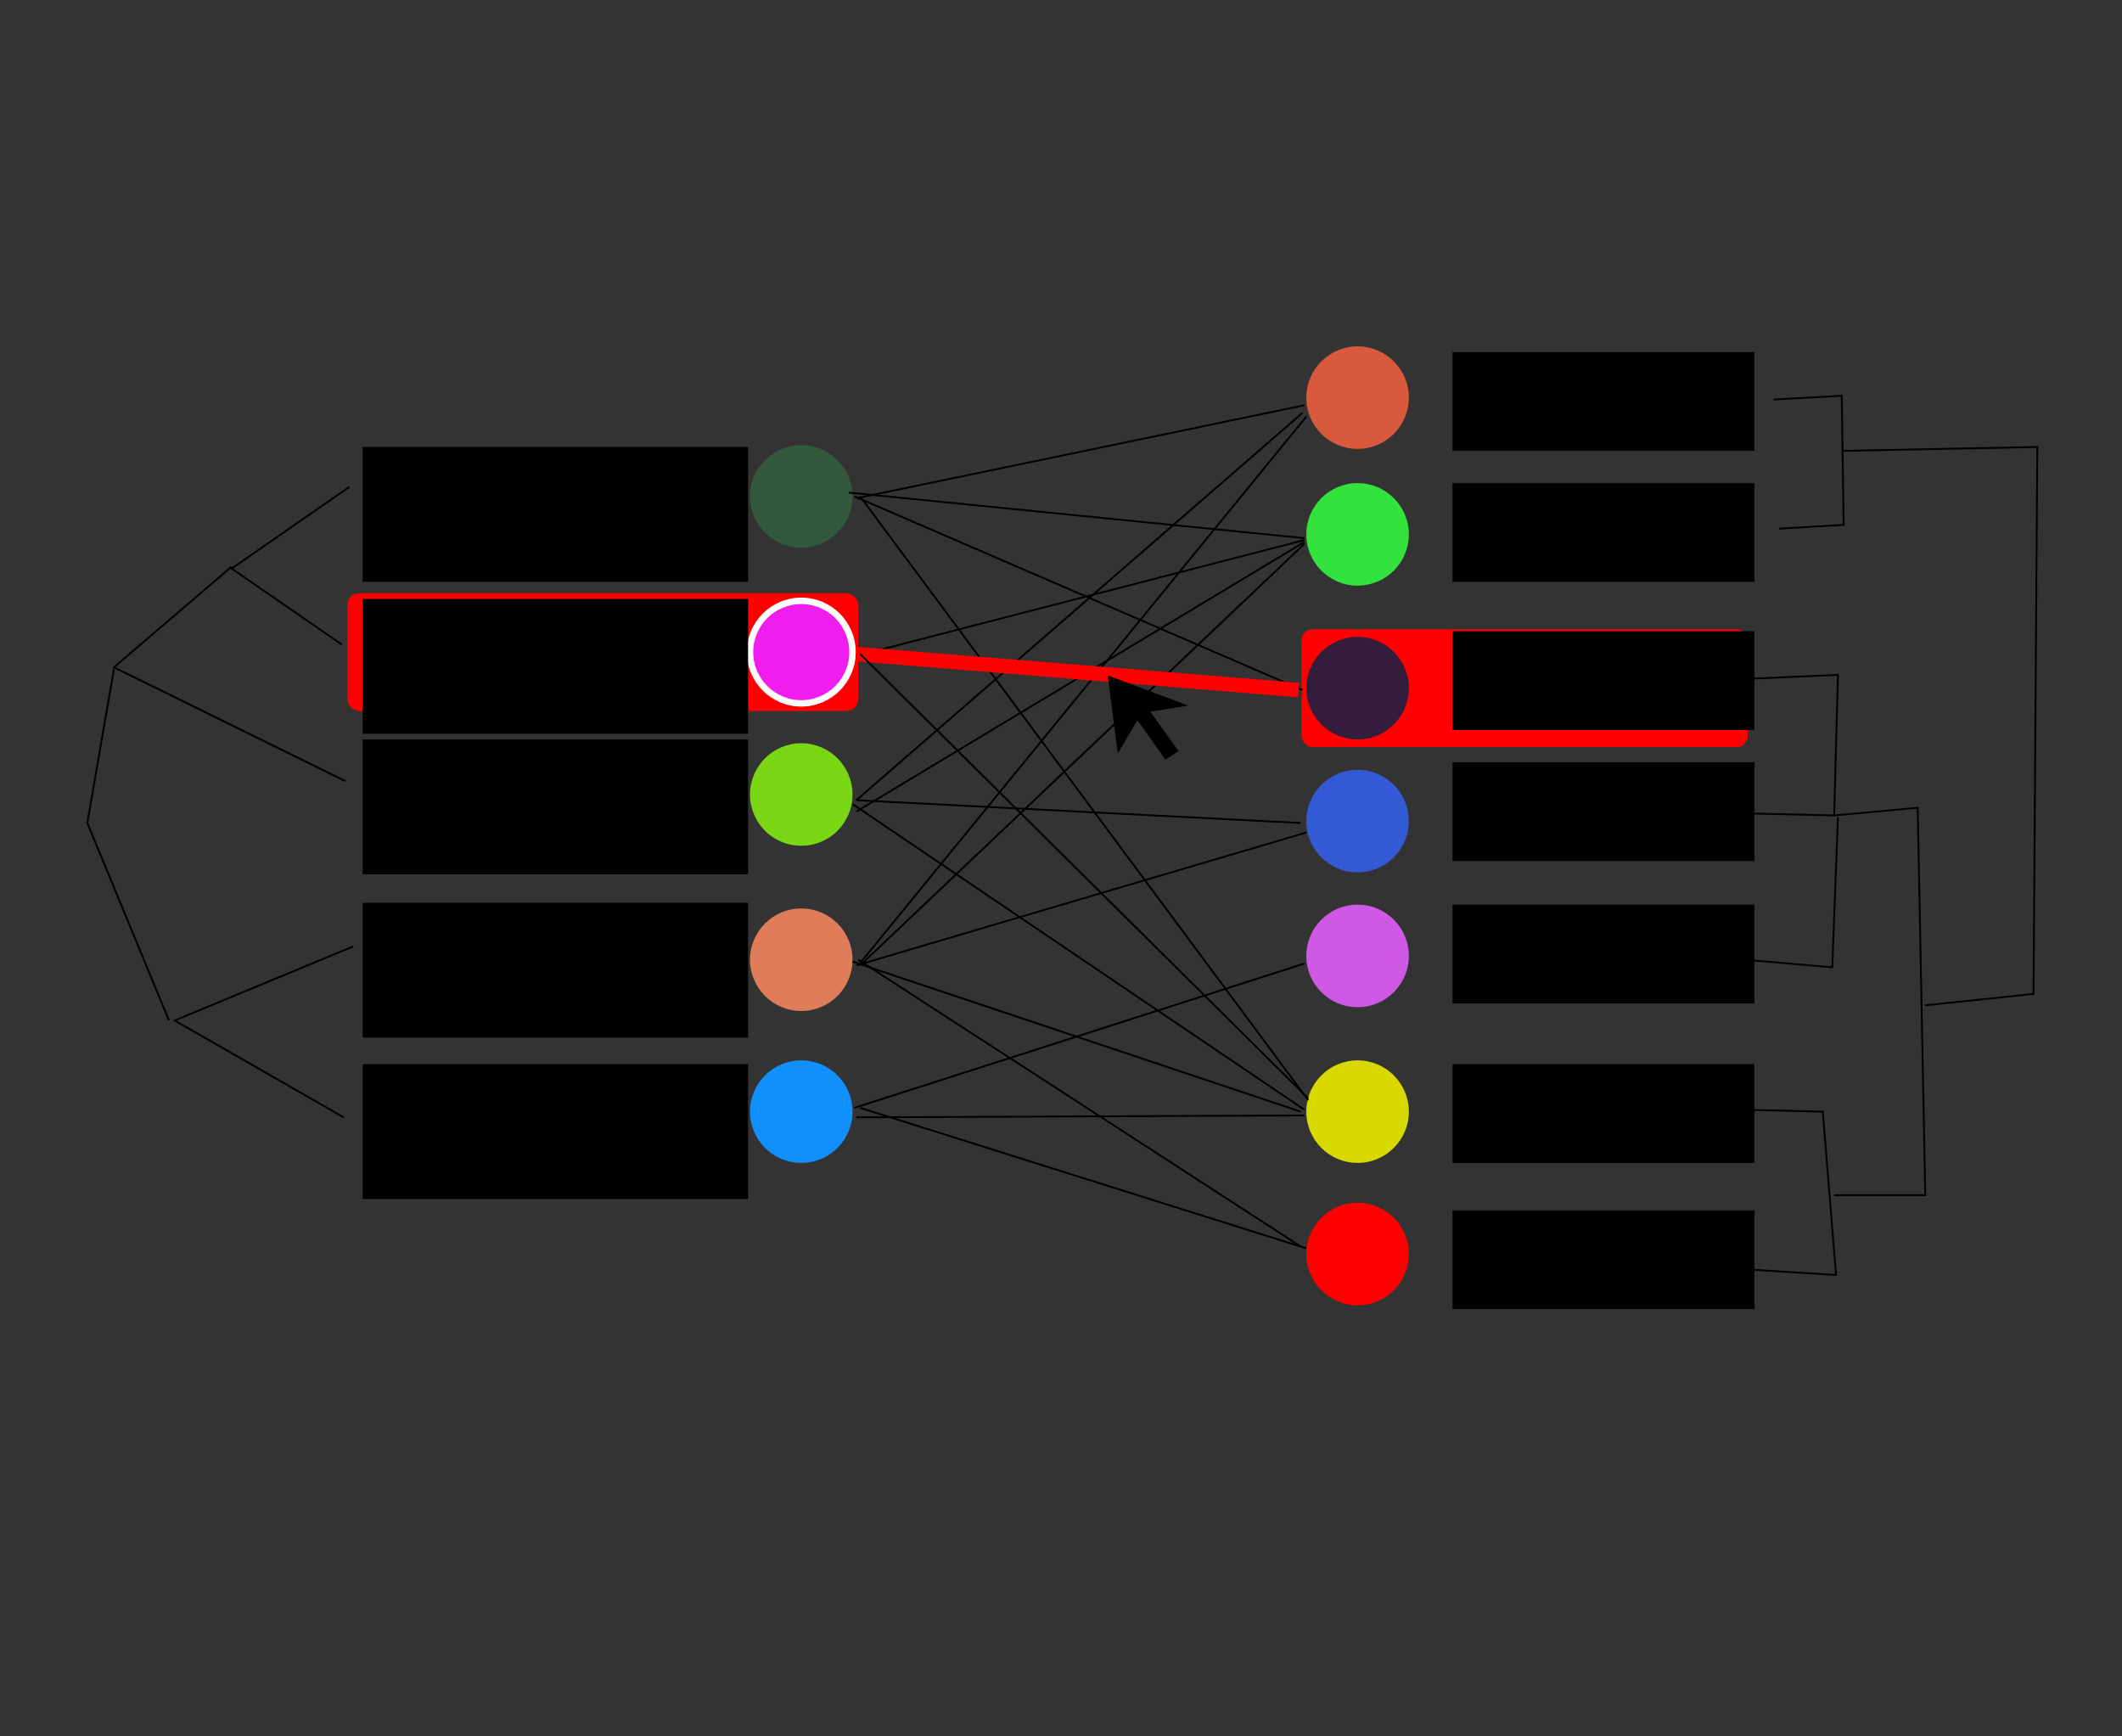 <svg xmlns="http://www.w3.org/2000/svg" xmlns:svg="http://www.w3.org/2000/svg" id="svg2" width="330mm" height="270mm" version="1.1" viewBox="0 0 1169.291 956.693"><rect x="0" y="0" width="1169.291" height="956.693" fill="#333333" stroke="none"/><g id="layer1" transform="translate(0,-95.669)"><rect style="opacity:1;fill:red;fill-opacity:1;fill-rule:nonzero;stroke:none;stroke-width:3.543;stroke-linecap:round;stroke-linejoin:round;stroke-miterlimit:4;stroke-dasharray:none;stroke-dashoffset:10.328;stroke-opacity:1" id="rect4316-3" width="245.869" height="64.868" x="717.206" y="442.397" rx="5.807" ry="6.237"/><rect style="opacity:1;fill:red;fill-opacity:1;fill-rule:nonzero;stroke:none;stroke-width:3.543;stroke-linecap:round;stroke-linejoin:round;stroke-miterlimit:4;stroke-dasharray:none;stroke-dashoffset:10.328;stroke-opacity:1" id="rect4316" width="281.442" height="64.868" x="191.464" y="422.518" rx="6.647" ry="6.237"/><circle style="opacity:1;fill:#33593c;fill-opacity:1;fill-rule:nonzero;stroke:none;stroke-width:3.543;stroke-linecap:round;stroke-linejoin:round;stroke-miterlimit:4;stroke-dasharray:none;stroke-dashoffset:10.328;stroke-opacity:1" id="path4136" cx="441.518" cy="369.16" r="28.249"/><circle id="circle4138" cx="441.518" cy="454.952" r="28.249" style="opacity:1;fill:#ef1ded;fill-opacity:1;fill-rule:nonzero;stroke:#fff;stroke-width:3.543;stroke-linecap:round;stroke-linejoin:round;stroke-miterlimit:4;stroke-dasharray:none;stroke-dashoffset:10.328;stroke-opacity:1"/><circle style="opacity:1;fill:#7ad515;fill-opacity:1;fill-rule:nonzero;stroke:none;stroke-width:3.543;stroke-linecap:round;stroke-linejoin:round;stroke-miterlimit:4;stroke-dasharray:none;stroke-dashoffset:10.328;stroke-opacity:1" id="circle4140" cx="441.518" cy="533.421" r="28.249"/><circle id="circle4142" cx="441.518" cy="624.445" r="28.249" style="opacity:1;fill:#df7c5a;fill-opacity:1;fill-rule:nonzero;stroke:none;stroke-width:3.543;stroke-linecap:round;stroke-linejoin:round;stroke-miterlimit:4;stroke-dasharray:none;stroke-dashoffset:10.328;stroke-opacity:1"/><circle style="opacity:1;fill:#108ffd;fill-opacity:1;fill-rule:nonzero;stroke:none;stroke-width:3.543;stroke-linecap:round;stroke-linejoin:round;stroke-miterlimit:4;stroke-dasharray:none;stroke-dashoffset:10.328;stroke-opacity:1" id="circle4144" cx="441.518" cy="708.145" r="28.249"/><circle id="circle4146" cx="748.07" cy="708.145" r="28.249" style="opacity:1;fill:#d7d900;fill-opacity:1;fill-rule:nonzero;stroke:none;stroke-width:3.543;stroke-linecap:round;stroke-linejoin:round;stroke-miterlimit:4;stroke-dasharray:none;stroke-dashoffset:10.328;stroke-opacity:1"/><circle style="opacity:1;fill:#ce59e4;fill-opacity:1;fill-rule:nonzero;stroke:none;stroke-width:3.543;stroke-linecap:round;stroke-linejoin:round;stroke-miterlimit:4;stroke-dasharray:none;stroke-dashoffset:10.328;stroke-opacity:1" id="circle4148" cx="748.07" cy="622.353" r="28.249"/><circle id="circle4150" cx="748.07" cy="548.069" r="28.249" style="opacity:1;fill:#3359d4;fill-opacity:1;fill-rule:nonzero;stroke:none;stroke-width:3.543;stroke-linecap:round;stroke-linejoin:round;stroke-miterlimit:4;stroke-dasharray:none;stroke-dashoffset:10.328;stroke-opacity:1"/><circle style="opacity:1;fill:#331c3c;fill-opacity:1;fill-rule:nonzero;stroke:none;stroke-width:3.543;stroke-linecap:round;stroke-linejoin:round;stroke-miterlimit:4;stroke-dasharray:none;stroke-dashoffset:10.328;stroke-opacity:1" id="circle4152" cx="748.07" cy="474.831" r="28.249"/><circle id="circle4154" cx="748.07" cy="390.085" r="28.249" style="opacity:1;fill:#33e23c;fill-opacity:1;fill-rule:nonzero;stroke:none;stroke-width:3.543;stroke-linecap:round;stroke-linejoin:round;stroke-miterlimit:4;stroke-dasharray:none;stroke-dashoffset:10.328;stroke-opacity:1"/><circle style="opacity:1;fill:#d9593c;fill-opacity:1;fill-rule:nonzero;stroke:none;stroke-width:3.543;stroke-linecap:round;stroke-linejoin:round;stroke-miterlimit:4;stroke-dasharray:none;stroke-dashoffset:10.328;stroke-opacity:1" id="circle4156" cx="748.07" cy="314.754" r="28.249"/><circle id="circle4158" cx="748.07" cy="786.614" r="28.249" style="opacity:1;fill:red;fill-opacity:1;fill-rule:nonzero;stroke:none;stroke-width:3.543;stroke-linecap:round;stroke-linejoin:round;stroke-miterlimit:4;stroke-dasharray:none;stroke-dashoffset:10.328;stroke-opacity:1"/><flowRoot id="flowRoot4160" transform="translate(159.03,56.33)" xml:space="preserve" style="font-style:normal;font-weight:400;font-size:40px;line-height:125%;font-family:sans-serif;letter-spacing:0;word-spacing:0;fill:#000;fill-opacity:1;stroke:none;stroke-width:1px;stroke-linecap:butt;stroke-linejoin:miter;stroke-opacity:1"><flowRegion id="flowRegion4162"><rect id="rect4164" width="166.354" height="54.405" x="641.353" y="233.314"/></flowRegion><flowPara id="flowPara4166">Gene A</flowPara></flowRoot><flowRoot transform="translate(159.03,128.522)" style="font-style:normal;font-weight:400;font-size:40px;line-height:125%;font-family:sans-serif;letter-spacing:0;word-spacing:0;fill:#000;fill-opacity:1;stroke:none;stroke-width:1px;stroke-linecap:butt;stroke-linejoin:miter;stroke-opacity:1" id="flowRoot4168" xml:space="preserve"><flowRegion id="flowRegion4170"><rect id="rect4172" width="166.354" height="54.405" x="641.353" y="233.314"/></flowRegion><flowPara id="flowPara4174">Gene B</flowPara></flowRoot><flowRoot id="flowRoot4176" transform="translate(159.03,210.129)" xml:space="preserve" style="font-style:normal;font-weight:400;font-size:40px;line-height:125%;font-family:sans-serif;letter-spacing:0;word-spacing:0;fill:#000;fill-opacity:1;stroke:none;stroke-width:1px;stroke-linecap:butt;stroke-linejoin:miter;stroke-opacity:1"><flowRegion id="flowRegion4178"><rect id="rect4180" width="166.354" height="54.405" x="641.353" y="233.314"/></flowRegion><flowPara id="flowPara4182">Gene C</flowPara></flowRoot><flowRoot transform="translate(159.03,282.321)" style="font-style:normal;font-weight:400;font-size:40px;line-height:125%;font-family:sans-serif;letter-spacing:0;word-spacing:0;fill:#000;fill-opacity:1;stroke:none;stroke-width:1px;stroke-linecap:butt;stroke-linejoin:miter;stroke-opacity:1" id="flowRoot4184" xml:space="preserve"><flowRegion id="flowRegion4186"><rect id="rect4188" width="166.354" height="54.405" x="641.353" y="233.314"/></flowRegion><flowPara id="flowPara4190">Gene D</flowPara></flowRoot><flowRoot id="flowRoot4192" transform="translate(159.03,360.79)" xml:space="preserve" style="font-style:normal;font-weight:400;font-size:40px;line-height:125%;font-family:sans-serif;letter-spacing:0;word-spacing:0;fill:#000;fill-opacity:1;stroke:none;stroke-width:1px;stroke-linecap:butt;stroke-linejoin:miter;stroke-opacity:1"><flowRegion id="flowRegion4194"><rect id="rect4196" width="166.354" height="54.405" x="641.353" y="233.314"/></flowRegion><flowPara id="flowPara4198">Gene E</flowPara></flowRoot><flowRoot transform="translate(159.03,448.675)" style="font-style:normal;font-weight:400;font-size:40px;line-height:125%;font-family:sans-serif;letter-spacing:0;word-spacing:0;fill:#000;fill-opacity:1;stroke:none;stroke-width:1px;stroke-linecap:butt;stroke-linejoin:miter;stroke-opacity:1" id="flowRoot4200" xml:space="preserve"><flowRegion id="flowRegion4202"><rect id="rect4204" width="166.354" height="54.405" x="641.353" y="233.314"/></flowRegion><flowPara id="flowPara4206">Gene F</flowPara></flowRoot><flowRoot id="flowRoot4208" transform="translate(159.03,529.236)" xml:space="preserve" style="font-style:normal;font-weight:400;font-size:40px;line-height:125%;font-family:sans-serif;letter-spacing:0;word-spacing:0;fill:#000;fill-opacity:1;stroke:none;stroke-width:1px;stroke-linecap:butt;stroke-linejoin:miter;stroke-opacity:1"><flowRegion id="flowRegion4210"><rect id="rect4212" width="166.354" height="54.405" x="641.353" y="233.314"/></flowRegion><flowPara id="flowPara4214">Gene G</flowPara></flowRoot><flowRoot id="flowRoot4216" transform="translate(139.152,56.33)" xml:space="preserve" style="font-style:normal;font-weight:400;font-size:40px;line-height:125%;font-family:sans-serif;letter-spacing:0;word-spacing:0;fill:#000;fill-opacity:1;stroke:none;stroke-width:1px;stroke-linecap:butt;stroke-linejoin:miter;stroke-opacity:1"><flowRegion id="flowRegion4218"><rect id="rect4220" width="212.389" height="74.284" x="60.683" y="285.627"/></flowRegion><flowPara id="flowPara4222">Family Z</flowPara></flowRoot><flowRoot transform="translate(139.152,140.03)" style="font-style:normal;font-weight:400;font-size:40px;line-height:125%;font-family:sans-serif;letter-spacing:0;word-spacing:0;fill:#000;fill-opacity:1;stroke:none;stroke-width:1px;stroke-linecap:butt;stroke-linejoin:miter;stroke-opacity:1" id="flowRoot4224" xml:space="preserve"><flowRegion id="flowRegion4226"><rect id="rect4228" width="212.389" height="74.284" x="60.683" y="285.627"/></flowRegion><flowPara id="flowPara4230">Family Y</flowPara></flowRoot><flowRoot id="flowRoot4232" transform="translate(139.152,217.453)" xml:space="preserve" style="font-style:normal;font-weight:400;font-size:40px;line-height:125%;font-family:sans-serif;letter-spacing:0;word-spacing:0;fill:#000;fill-opacity:1;stroke:none;stroke-width:1px;stroke-linecap:butt;stroke-linejoin:miter;stroke-opacity:1"><flowRegion id="flowRegion4234"><rect id="rect4236" width="212.389" height="74.284" x="60.683" y="285.627"/></flowRegion><flowPara id="flowPara4238">Family X</flowPara></flowRoot><flowRoot transform="translate(139.152,307.431)" style="font-style:normal;font-weight:400;font-size:40px;line-height:125%;font-family:sans-serif;letter-spacing:0;word-spacing:0;fill:#000;fill-opacity:1;stroke:none;stroke-width:1px;stroke-linecap:butt;stroke-linejoin:miter;stroke-opacity:1" id="flowRoot4240" xml:space="preserve"><flowRegion id="flowRegion4242"><rect id="rect4244" width="212.389" height="74.284" x="60.683" y="285.627"/></flowRegion><flowPara id="flowPara4246">Family W</flowPara></flowRoot><flowRoot id="flowRoot4248" transform="translate(139.152,396.362)" xml:space="preserve" style="font-style:normal;font-weight:400;font-size:40px;line-height:125%;font-family:sans-serif;letter-spacing:0;word-spacing:0;fill:#000;fill-opacity:1;stroke:none;stroke-width:1px;stroke-linecap:butt;stroke-linejoin:miter;stroke-opacity:1"><flowRegion id="flowRegion4250"><rect id="rect4252" width="212.389" height="74.284" x="60.683" y="285.627"/></flowRegion><flowPara id="flowPara4254">Family V</flowPara></flowRoot><path style="fill:none;fill-rule:evenodd;stroke:#000;stroke-width:1px;stroke-linecap:butt;stroke-linejoin:miter;stroke-opacity:1" id="path4256" d="M 471.86,370.206 718.775,318.939"/><path style="fill:none;fill-rule:evenodd;stroke:#000;stroke-width:1px;stroke-linecap:butt;stroke-linejoin:miter;stroke-opacity:1" id="path4260" d="m 470.813,369.16 246.916,106.718"/><path style="fill:none;fill-rule:evenodd;stroke:#000;stroke-width:1px;stroke-linecap:butt;stroke-linejoin:miter;stroke-opacity:1" id="path4264" d="M 473.952,369.16 720.868,701.868"/><path style="fill:none;fill-rule:evenodd;stroke:#000;stroke-width:1px;stroke-linecap:butt;stroke-linejoin:miter;stroke-opacity:1" id="path4268" d="M 471.86,627.584 719.821,554.346"/><path style="fill:none;fill-rule:evenodd;stroke:#000;stroke-width:1px;stroke-linecap:butt;stroke-linejoin:miter;stroke-opacity:1" id="path4270" d="m 471.86,711.284 246.915,-1.046"/><path style="fill:none;fill-rule:evenodd;stroke:#000;stroke-width:1px;stroke-linecap:butt;stroke-linejoin:miter;stroke-opacity:1" id="path4272" d="M 470.813,706.053 718.775,626.538"/><path style="fill:none;fill-rule:evenodd;stroke:#000;stroke-width:1px;stroke-linecap:butt;stroke-linejoin:miter;stroke-opacity:1" id="path4274" d="m 469.767,625.491 246.916,82.654"/><path style="fill:none;fill-rule:evenodd;stroke:#000;stroke-width:1px;stroke-linecap:butt;stroke-linejoin:miter;stroke-opacity:1" id="path4276" d="M 471.86,536.56 717.729,323.124"/><path style="fill:none;fill-rule:evenodd;stroke:#000;stroke-width:1px;stroke-linecap:butt;stroke-linejoin:miter;stroke-opacity:1" id="path4278" d="M 471.86,542.837 718.775,394.27"/><path style="fill:none;fill-rule:evenodd;stroke:#000;stroke-width:1px;stroke-linecap:butt;stroke-linejoin:miter;stroke-opacity:1" id="path4280" d="M 473.952,627.584 718.775,395.316"/><path style="fill:none;fill-rule:evenodd;stroke:#000;stroke-width:1px;stroke-linecap:butt;stroke-linejoin:miter;stroke-opacity:1" id="path4282" d="m 473.952,706.053 245.869,77.423"/><path style="fill:none;fill-rule:evenodd;stroke:#000;stroke-width:1px;stroke-linecap:butt;stroke-linejoin:miter;stroke-opacity:1" id="path4284" d="M 472.906,627.584 719.821,325.217"/><path style="fill:none;fill-rule:evenodd;stroke:#000;stroke-width:1px;stroke-linecap:butt;stroke-linejoin:miter;stroke-opacity:1" id="path4286" d="m 469.767,538.652 249.008,168.447"/><path style="fill:none;fill-rule:evenodd;stroke:#000;stroke-width:1px;stroke-linecap:butt;stroke-linejoin:miter;stroke-opacity:1" id="path4288" d="M 472.906,624.445 716.683,782.429"/><path style="fill:none;fill-rule:evenodd;stroke:#000;stroke-width:1px;stroke-linecap:butt;stroke-linejoin:miter;stroke-opacity:1" id="path4290" d="m 467.675,367.067 251.101,25.11"/><path style="fill:none;fill-rule:evenodd;stroke:#000;stroke-width:1px;stroke-linecap:butt;stroke-linejoin:miter;stroke-opacity:1" id="path4292" d="M 471.86,536.56 716.683,549.115"/><path style="fill:none;fill-rule:evenodd;stroke:#000;stroke-width:1px;stroke-linecap:butt;stroke-linejoin:miter;stroke-opacity:1" id="path4294" d="m 977.199,315.801 37.665,-2.093 1.046,71.145 -35.573,2.092"/><path style="fill:none;fill-rule:evenodd;stroke:#000;stroke-width:1px;stroke-linecap:butt;stroke-linejoin:miter;stroke-opacity:1" id="path4296" d="m 964.644,469.6 48.128,-2.093 -2.092,77.423 -44.989,-1.046"/><path style="fill:none;fill-rule:evenodd;stroke:#000;stroke-width:1px;stroke-linecap:butt;stroke-linejoin:miter;stroke-opacity:1" id="path4298" d="m 1012.772,545.976 -3.139,82.654 -48.128,-4.185"/><path style="fill:none;fill-rule:evenodd;stroke:#000;stroke-width:1px;stroke-linecap:butt;stroke-linejoin:miter;stroke-opacity:1" id="path4300" d="m 961.506,707.099 42.896,1.046 7.324,89.978 -50.22,-3.139"/><path style="fill:none;fill-rule:evenodd;stroke:#000;stroke-width:1px;stroke-linecap:butt;stroke-linejoin:miter;stroke-opacity:1" id="path4302" d="m 1010.679,754.18 50.22,0 -4.185,-213.435 -46.035,4.185"/><path style="fill:none;fill-rule:evenodd;stroke:#000;stroke-width:1px;stroke-linecap:butt;stroke-linejoin:miter;stroke-opacity:1" id="path4304" d="m 1015.911,344.049 106.718,-2.092 -2.092,301.321 -59.636,6.278"/><path style="fill:none;fill-rule:evenodd;stroke:#000;stroke-width:1px;stroke-linecap:butt;stroke-linejoin:miter;stroke-opacity:1" id="path4306" d="m 192.51,363.928 -64.868,44.989 60.683,41.85"/><path style="fill:none;fill-rule:evenodd;stroke:#000;stroke-width:1px;stroke-linecap:butt;stroke-linejoin:miter;stroke-opacity:1" id="path4308" d="M 190.418,526.097 62.775,463.322 127.643,407.871"/><path style="fill:none;fill-rule:evenodd;stroke:#000;stroke-width:1px;stroke-linecap:butt;stroke-linejoin:miter;stroke-opacity:1" id="path4310" d="M 194.603,617.121 96.255,657.925 189.372,711.284"/><path style="fill:none;fill-rule:evenodd;stroke:#000;stroke-width:1px;stroke-linecap:butt;stroke-linejoin:miter;stroke-opacity:1" id="path4312" d="M 93.116,657.925 48.127,549.115 62.775,464.369"/><path style="fill:none;fill-rule:evenodd;stroke:#000;stroke-width:1;stroke-linecap:butt;stroke-linejoin:miter;stroke-opacity:1;stroke-miterlimit:4;stroke-dasharray:none" id="path4258" d="M 471.86,457.045 718.775,393.223"/><path style="fill:none;fill-rule:evenodd;stroke:red;stroke-width:8;stroke-linecap:butt;stroke-linejoin:miter;stroke-opacity:1;stroke-miterlimit:4;stroke-dasharray:none" id="path4262" d="m 471.86,455.998 243.777,19.879"/><path style="fill:none;fill-rule:evenodd;stroke:#000;stroke-width:1;stroke-linecap:butt;stroke-linejoin:miter;stroke-opacity:1;stroke-miterlimit:4;stroke-dasharray:none" id="path4266" d="M 473.952,455.998 720.868,700.821"/><path style="fill:#000;fill-opacity:1;fill-rule:evenodd;stroke:#000;stroke-width:1px;stroke-linecap:butt;stroke-linejoin:miter;stroke-opacity:1" id="path5023" d="m 611.011,468.554 5.231,40.804 10.463,-17.786 15.694,21.971 6.278,-4.185 -15.694,-21.971 19.879,-3.139 z"/></g></svg>